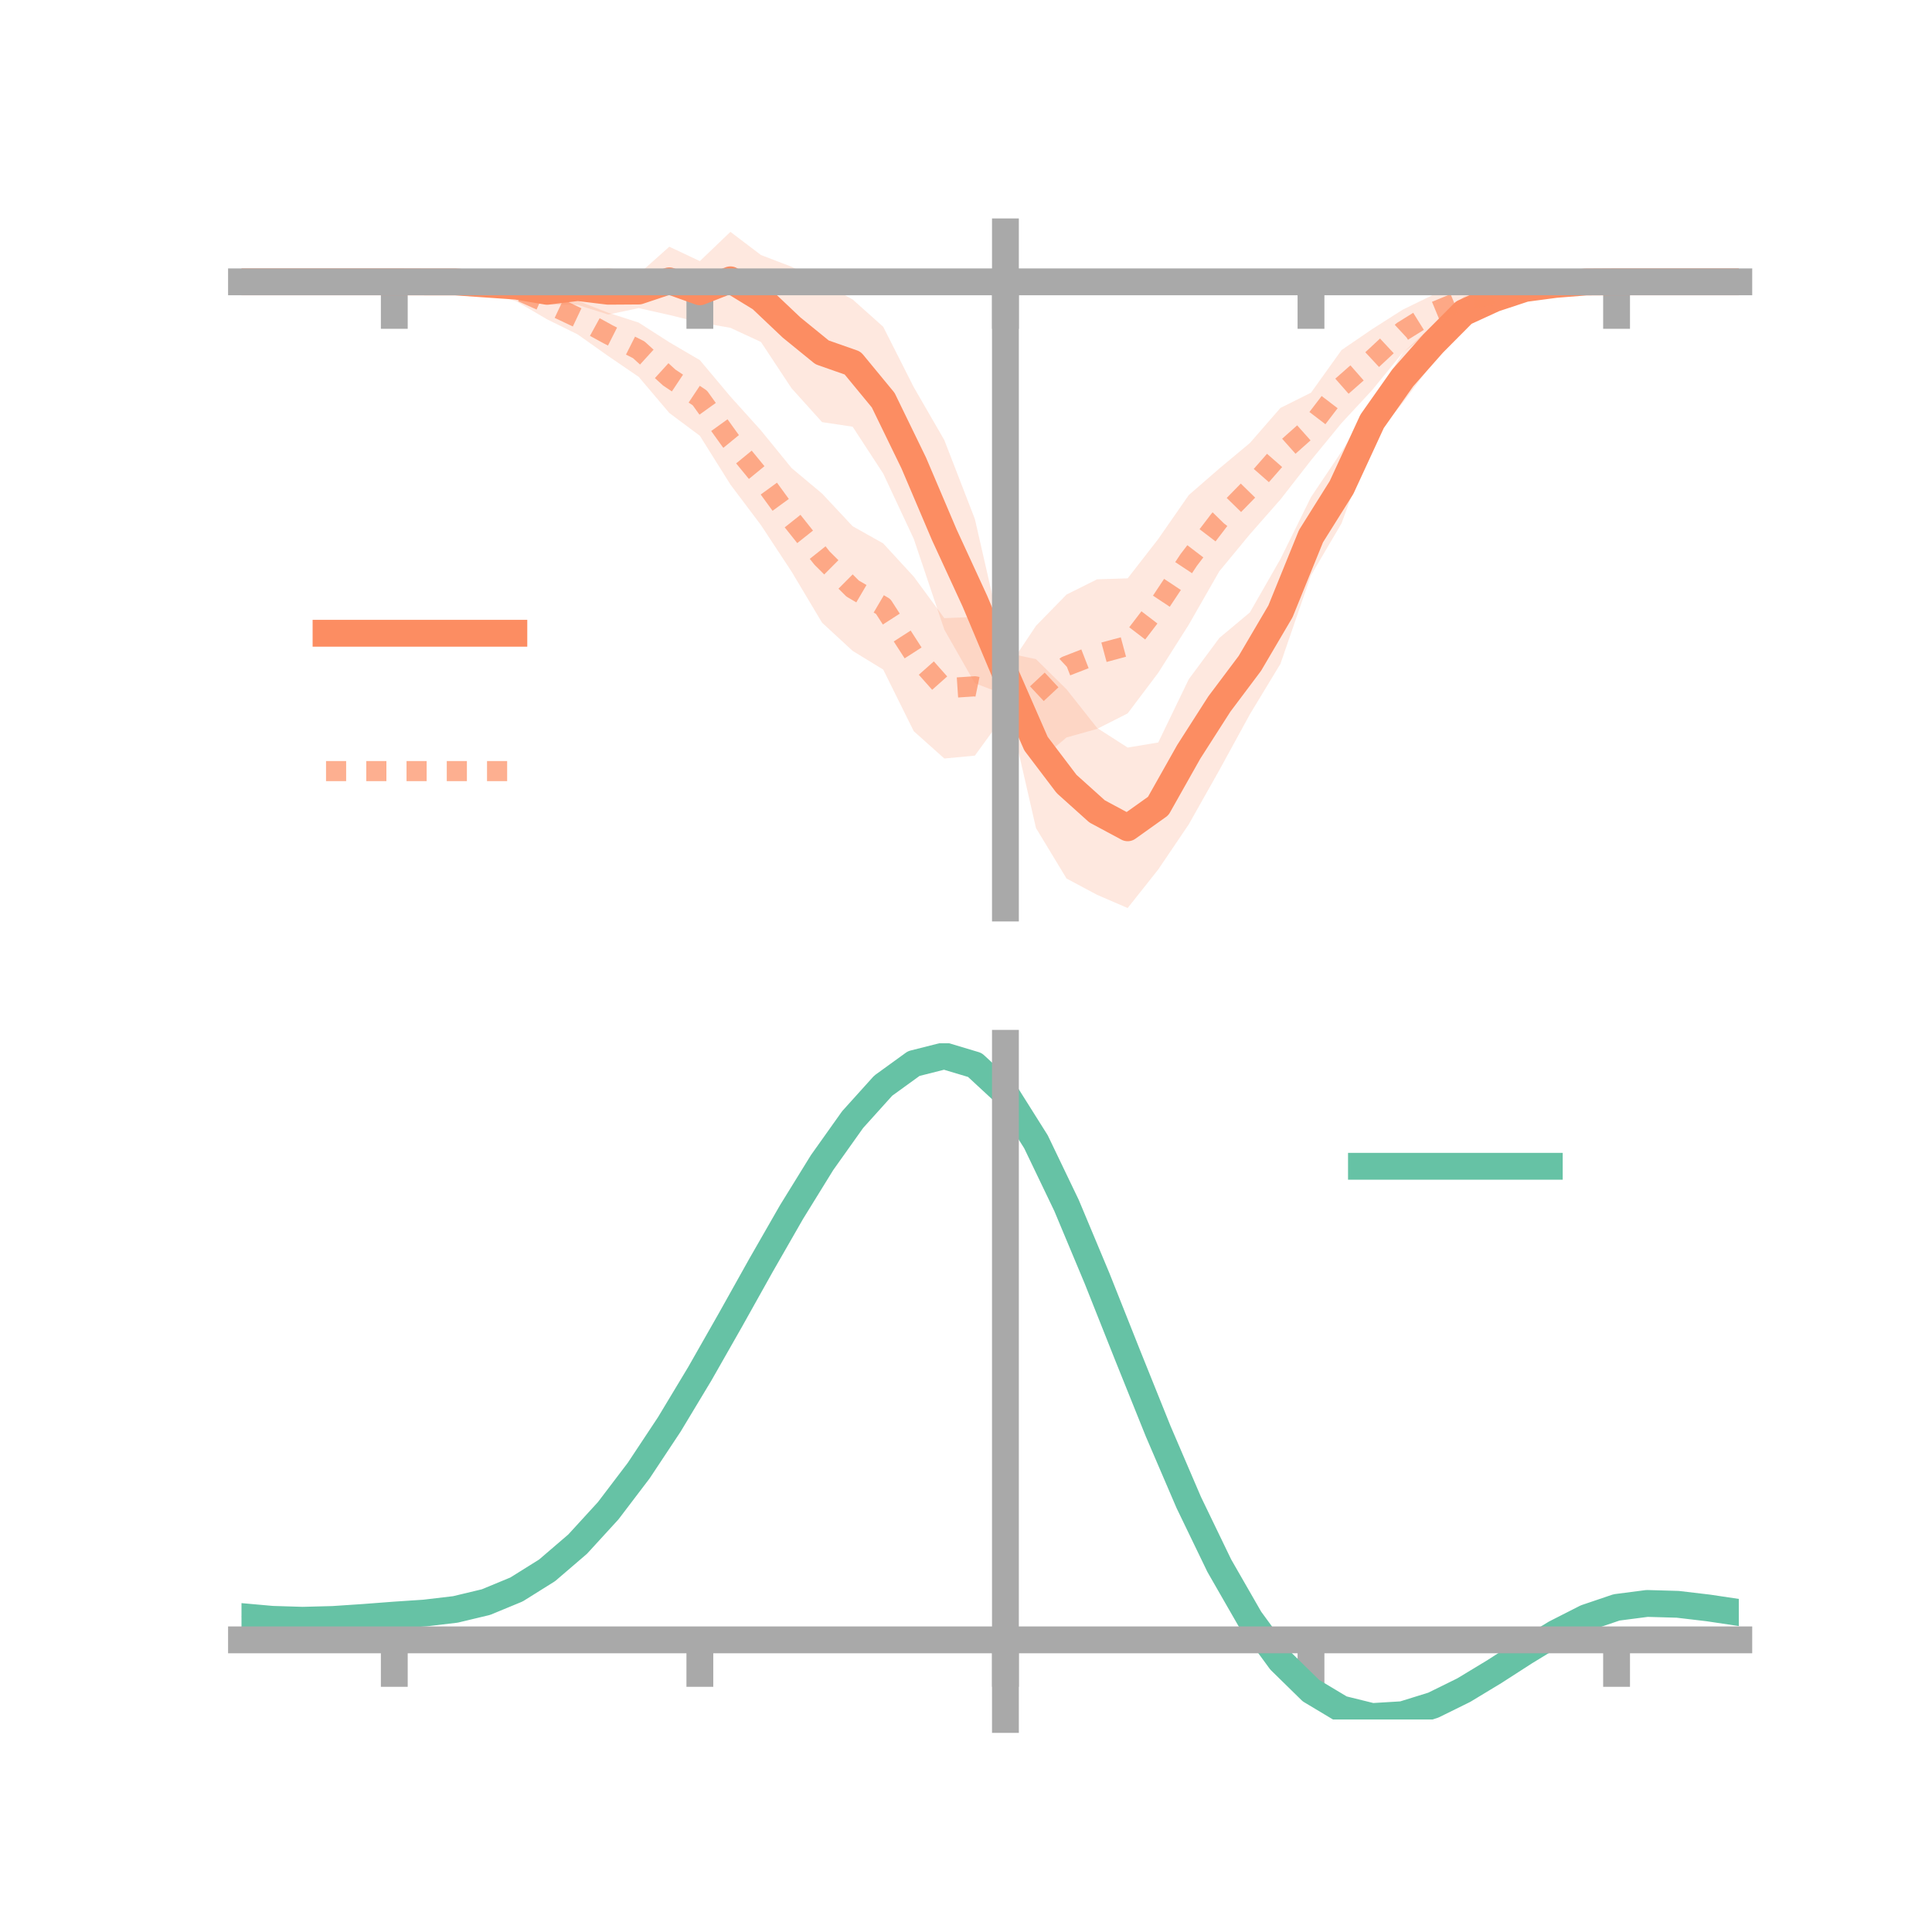 <?xml version="1.0" encoding="utf-8" standalone="no"?>
<!DOCTYPE svg PUBLIC "-//W3C//DTD SVG 1.1//EN"
  "http://www.w3.org/Graphics/SVG/1.1/DTD/svg11.dtd">
<!-- Created with matplotlib (https://matplotlib.org/) -->
<svg height="144pt" version="1.1" viewBox="0 0 144 144" width="144pt" xmlns="http://www.w3.org/2000/svg" xmlns:xlink="http://www.w3.org/1999/xlink">
 <defs>
  <style type="text/css">*{stroke-linecap:butt;stroke-linejoin:round;}</style>
 </defs>
 <g id="figure_1">
  <g id="patch_1">
   <path d="M 0 144 
L 144 144 
L 144 0 
L 0 0 
z
" style="fill:none;"/>
  </g>
  <g id="axes_1">
   <g id="patch_2">
    <path d="M 18 67.68 
L 129.6 67.68 
L 129.6 17.28 
L 18 17.28 
z
" style="fill:none;"/>
   </g>
   <g id="PolyCollection_1">
    <path clip-path="url(#p14f7fdf0b8)" d="M 18 21.006 
L 18 21.006 
L 20.278 21.006 
L 22.555 21.006 
L 24.833 21.006 
L 27.11 21.006 
L 29.388 21.006 
L 31.665 20.951 
L 33.943 20.77 
L 36.22 20.707 
L 38.498 20.652 
L 40.776 20.726 
L 43.053 20.139 
L 45.331 19.972 
L 47.608 20.42 
L 49.886 18.388 
L 52.163 19.462 
L 54.441 17.28 
L 56.718 19.008 
L 58.996 19.88 
L 61.273 21.06 
L 63.551 22.319 
L 65.829 24.355 
L 68.106 28.856 
L 70.384 32.8 
L 72.661 38.682 
L 74.939 48.644 
L 77.216 49.131 
L 79.494 51.377 
L 81.771 54.257 
L 84.049 55.718 
L 86.327 55.341 
L 88.604 50.625 
L 90.882 47.551 
L 93.159 45.646 
L 95.437 41.663 
L 97.714 37.051 
L 99.992 33.658 
L 102.269 30.024 
L 104.547 26.307 
L 106.824 24.208 
L 109.102 22.104 
L 111.38 21.522 
L 113.657 20.997 
L 115.935 20.933 
L 118.212 20.96 
L 120.49 21.006 
L 122.767 21.006 
L 125.045 21.006 
L 127.322 21.006 
L 129.6 21.006 
L 129.6 21.006 
L 129.6 21.006 
L 127.322 21.006 
L 125.045 21.006 
L 122.767 21.006 
L 120.49 21.006 
L 118.212 21.078 
L 115.935 21.466 
L 113.657 22.01 
L 111.38 22.988 
L 109.102 24.495 
L 106.824 26.981 
L 104.547 30.035 
L 102.269 32.782 
L 99.992 39.006 
L 97.714 42.88 
L 95.437 49.478 
L 93.159 53.24 
L 90.882 57.401 
L 88.604 61.443 
L 86.327 64.808 
L 84.049 67.68 
L 81.771 66.695 
L 79.494 65.481 
L 77.216 61.718 
L 74.939 51.793 
L 72.661 50.926 
L 70.384 46.928 
L 68.106 40.163 
L 65.829 35.296 
L 63.551 31.805 
L 61.273 31.463 
L 58.996 28.938 
L 56.718 25.491 
L 54.441 24.433 
L 52.163 24.037 
L 49.886 23.476 
L 47.608 22.966 
L 45.331 23.444 
L 43.053 22.724 
L 40.776 22.7 
L 38.498 22.006 
L 36.22 21.639 
L 33.943 21.258 
L 31.665 21.075 
L 29.388 21.006 
L 27.11 21.006 
L 24.833 21.006 
L 22.555 21.006 
L 20.278 21.006 
L 18 21.006 
z
" style="fill:#fc8d62;fill-opacity:0.2;"/>
   </g>
   <g id="PolyCollection_2">
    <path clip-path="url(#p14f7fdf0b8)" d="M 18 21.006 
L 18 21.006 
L 20.278 21.006 
L 22.555 21.006 
L 24.833 21.006 
L 27.11 21.006 
L 29.388 21.006 
L 31.665 20.896 
L 33.943 20.766 
L 36.22 20.806 
L 38.498 20.702 
L 40.776 21.393 
L 43.053 22.42 
L 45.331 23.308 
L 47.608 24.046 
L 49.886 25.509 
L 52.163 26.841 
L 54.441 29.557 
L 56.718 32.083 
L 58.996 34.881 
L 61.273 36.788 
L 63.551 39.223 
L 65.829 40.502 
L 68.106 42.98 
L 70.384 46.073 
L 72.661 45.983 
L 74.939 50.059 
L 77.216 46.646 
L 79.494 44.313 
L 81.771 43.179 
L 84.049 43.106 
L 86.327 40.176 
L 88.604 36.9 
L 90.882 34.919 
L 93.159 33.019 
L 95.437 30.404 
L 97.714 29.269 
L 99.992 26.09 
L 102.269 24.534 
L 104.547 23.083 
L 106.824 21.972 
L 109.102 21.126 
L 111.38 21.065 
L 113.657 20.863 
L 115.935 20.859 
L 118.212 20.925 
L 120.49 21.006 
L 122.767 21.006 
L 125.045 21.006 
L 127.322 21.006 
L 129.6 21.006 
L 129.6 21.006 
L 129.6 21.006 
L 127.322 21.006 
L 125.045 21.006 
L 122.767 21.006 
L 120.49 21.006 
L 118.212 21.155 
L 115.935 21.473 
L 113.657 21.906 
L 111.38 22.876 
L 109.102 23.527 
L 106.824 24.566 
L 104.547 26.289 
L 102.269 29.08 
L 99.992 31.532 
L 97.714 34.308 
L 95.437 37.231 
L 93.159 39.82 
L 90.882 42.579 
L 88.604 46.561 
L 86.327 50.148 
L 84.049 53.173 
L 81.771 54.328 
L 79.494 54.965 
L 77.216 56.886 
L 74.939 53.187 
L 72.661 56.32 
L 70.384 56.535 
L 68.106 54.499 
L 65.829 49.907 
L 63.551 48.514 
L 61.273 46.412 
L 58.996 42.599 
L 56.718 39.14 
L 54.441 36.115 
L 52.163 32.481 
L 49.886 30.781 
L 47.608 28.092 
L 45.331 26.536 
L 43.053 24.924 
L 40.776 23.801 
L 38.498 22.462 
L 36.22 21.797 
L 33.943 21.382 
L 31.665 21.102 
L 29.388 21.006 
L 27.11 21.006 
L 24.833 21.006 
L 22.555 21.006 
L 20.278 21.006 
L 18 21.006 
z
" style="fill:#fc8d62;fill-opacity:0.2;"/>
   </g>
   <g id="matplotlib.axis_1">
    <g id="xtick_1">
     <g id="line2d_1">
      <defs>
       <path d="M 0 0 
L 0 3.5 
" id="mdeb4398f2b" style="stroke:#a9a9a9;stroke-width:2;"/>
      </defs>
      <g>
       <use style="fill:#a9a9a9;stroke:#a9a9a9;stroke-width:2;" x="29.388" xlink:href="#mdeb4398f2b" y="21.006"/>
      </g>
     </g>
    </g>
    <g id="xtick_2">
     <g id="line2d_2">
      <g>
       <use style="fill:#a9a9a9;stroke:#a9a9a9;stroke-width:2;" x="52.163" xlink:href="#mdeb4398f2b" y="21.006"/>
      </g>
     </g>
    </g>
    <g id="xtick_3">
     <g id="line2d_3">
      <g>
       <use style="fill:#a9a9a9;stroke:#a9a9a9;stroke-width:2;" x="74.939" xlink:href="#mdeb4398f2b" y="21.006"/>
      </g>
     </g>
    </g>
    <g id="xtick_4">
     <g id="line2d_4">
      <g>
       <use style="fill:#a9a9a9;stroke:#a9a9a9;stroke-width:2;" x="97.714" xlink:href="#mdeb4398f2b" y="21.006"/>
      </g>
     </g>
    </g>
    <g id="xtick_5">
     <g id="line2d_5">
      <g>
       <use style="fill:#a9a9a9;stroke:#a9a9a9;stroke-width:2;" x="120.49" xlink:href="#mdeb4398f2b" y="21.006"/>
      </g>
     </g>
    </g>
   </g>
   <g id="matplotlib.axis_2"/>
   <g id="line2d_6">
    <path clip-path="url(#p14f7fdf0b8)" d="M 18 21.006 
L 20.278 21.006 
L 22.555 21.006 
L 24.833 21.006 
L 27.11 21.006 
L 29.388 21.006 
L 31.665 21.013 
L 33.943 21.014 
L 36.22 21.173 
L 38.498 21.329 
L 40.776 21.713 
L 43.053 21.431 
L 45.331 21.708 
L 47.608 21.693 
L 49.886 20.932 
L 52.163 21.749 
L 54.441 20.856 
L 56.718 22.25 
L 58.996 24.409 
L 61.273 26.262 
L 63.551 27.062 
L 65.829 29.826 
L 68.106 34.51 
L 70.384 39.864 
L 72.661 44.804 
L 74.939 50.219 
L 77.216 55.425 
L 79.494 58.429 
L 81.771 60.476 
L 84.049 61.699 
L 86.327 60.074 
L 88.604 56.034 
L 90.882 52.476 
L 93.159 49.443 
L 95.437 45.57 
L 97.714 39.965 
L 99.992 36.332 
L 102.269 31.403 
L 104.547 28.171 
L 106.824 25.594 
L 109.102 23.3 
L 111.38 22.255 
L 113.657 21.503 
L 115.935 21.2 
L 118.212 21.019 
L 120.49 21.006 
L 122.767 21.006 
L 125.045 21.006 
L 127.322 21.006 
L 129.6 21.006 
" style="fill:none;stroke:#fc8d62;stroke-linecap:square;stroke-width:2;"/>
   </g>
   <g id="line2d_7">
    <path clip-path="url(#p14f7fdf0b8)" d="M 18 21.006 
L 20.278 21.006 
L 22.555 21.006 
L 24.833 21.006 
L 27.11 21.006 
L 29.388 21.006 
L 31.665 20.999 
L 33.943 21.074 
L 36.22 21.301 
L 38.498 21.582 
L 40.776 22.597 
L 43.053 23.672 
L 45.331 24.922 
L 47.608 26.069 
L 49.886 28.145 
L 52.163 29.661 
L 54.441 32.836 
L 56.718 35.611 
L 58.996 38.74 
L 61.273 41.6 
L 63.551 43.868 
L 65.829 45.205 
L 68.106 48.74 
L 70.384 51.304 
L 72.661 51.152 
L 74.939 51.623 
L 77.216 51.766 
L 79.494 49.639 
L 81.771 48.753 
L 84.049 48.139 
L 86.327 45.162 
L 88.604 41.731 
L 90.882 38.749 
L 93.159 36.42 
L 95.437 33.817 
L 97.714 31.789 
L 99.992 28.811 
L 102.269 26.807 
L 104.547 24.686 
L 106.824 23.269 
L 109.102 22.326 
L 111.38 21.97 
L 113.657 21.384 
L 115.935 21.166 
L 118.212 21.04 
L 120.49 21.006 
L 122.767 21.006 
L 125.045 21.006 
L 127.322 21.006 
L 129.6 21.006 
" style="fill:none;stroke:#fc8d62;stroke-dasharray:1.5,1.5;stroke-dashoffset:0;stroke-opacity:0.7;stroke-width:1.5;"/>
   </g>
   <g id="patch_3">
    <path d="M 74.939 67.68 
L 74.939 17.28 
" style="fill:none;stroke:#a9a9a9;stroke-linecap:square;stroke-linejoin:miter;stroke-width:2;"/>
   </g>
   <g id="patch_4">
    <path d="M 129.6 67.68 
L 129.6 17.28 
" style="fill:none;"/>
   </g>
   <g id="patch_5">
    <path d="M 18 21.006 
L 129.6 21.006 
" style="fill:none;stroke:#a9a9a9;stroke-linecap:square;stroke-linejoin:miter;stroke-width:2;"/>
   </g>
   <g id="patch_6">
    <path d="M 18 17.28 
L 129.6 17.28 
" style="fill:none;"/>
   </g>
   <g id="legend_1">
    <g id="line2d_8">
     <path d="M 24.3 47.2 
L 38.3 47.2 
" style="fill:none;stroke:#fc8d62;stroke-linecap:square;stroke-width:2;"/>
    </g>
    <g id="line2d_9"/>
    <g id="text_1">
     <!--   -->
     <g transform="translate(43.9 49.65)scale(0.07 -0.07)">
      <defs>
       <path id="DejaVuSans-32"/>
      </defs>
      <use xlink:href="#DejaVuSans-32"/>
     </g>
    </g>
    <g id="line2d_10">
     <path d="M 24.3 57.474 
L 38.3 57.474 
" style="fill:none;stroke:#fc8d62;stroke-dasharray:1.5,1.5;stroke-dashoffset:0;stroke-opacity:0.7;stroke-width:1.5;"/>
    </g>
    <g id="line2d_11"/>
    <g id="text_2">
     <!--   -->
     <g transform="translate(43.9 59.924)scale(0.07 -0.07)">
      <use xlink:href="#DejaVuSans-32"/>
     </g>
    </g>
   </g>
  </g>
  <g id="axes_2">
   <g id="patch_7">
    <path d="M 18 128.16 
L 129.6 128.16 
L 129.6 77.76 
L 18 77.76 
z
" style="fill:none;"/>
   </g>
   <g id="PolyCollection_3">
    <path clip-path="url(#p12f4d688c4)" d="M 18 120.533 
L 18 120.449 
L 20.278 120.662 
L 22.555 120.733 
L 24.833 120.667 
L 27.11 120.506 
L 29.388 120.325 
L 31.665 120.167 
L 33.943 119.892 
L 36.22 119.342 
L 38.498 118.389 
L 40.776 116.942 
L 43.053 114.951 
L 45.331 112.408 
L 47.608 109.343 
L 49.886 105.824 
L 52.163 101.952 
L 54.441 97.857 
L 56.718 93.692 
L 58.996 89.633 
L 61.273 85.868 
L 63.551 82.597 
L 65.829 80.022 
L 68.106 78.345 
L 70.384 77.76 
L 72.661 78.455 
L 74.939 80.599 
L 77.216 84.27 
L 79.494 89.086 
L 81.771 94.608 
L 84.049 100.425 
L 86.327 106.176 
L 88.604 111.563 
L 90.882 116.351 
L 93.159 120.372 
L 95.437 123.526 
L 97.714 125.778 
L 99.992 127.152 
L 102.269 127.719 
L 104.547 127.59 
L 106.824 126.897 
L 109.102 125.794 
L 111.38 124.441 
L 113.657 123 
L 115.935 121.631 
L 118.212 120.487 
L 120.49 119.72 
L 122.767 119.427 
L 125.045 119.498 
L 127.322 119.778 
L 129.6 120.13 
L 129.6 120.239 
L 129.6 120.239 
L 127.322 119.913 
L 125.045 119.653 
L 122.767 119.594 
L 120.49 119.893 
L 118.212 120.67 
L 115.935 121.84 
L 113.657 123.254 
L 111.38 124.747 
L 109.102 126.15 
L 106.824 127.293 
L 104.547 128.014 
L 102.269 128.16 
L 99.992 127.604 
L 97.714 126.25 
L 95.437 124.04 
L 93.159 120.963 
L 90.882 117.055 
L 88.604 112.413 
L 86.327 107.191 
L 84.049 101.615 
L 81.771 95.972 
L 79.494 90.612 
L 77.216 85.936 
L 74.939 82.372 
L 72.661 80.298 
L 70.384 79.629 
L 68.106 80.197 
L 65.829 81.817 
L 63.551 84.296 
L 61.273 87.438 
L 58.996 91.047 
L 56.718 94.931 
L 54.441 98.91 
L 52.163 102.819 
L 49.886 106.513 
L 47.608 109.869 
L 45.331 112.796 
L 43.053 115.231 
L 40.776 117.147 
L 38.498 118.551 
L 36.22 119.482 
L 33.943 120.021 
L 31.665 120.286 
L 29.388 120.434 
L 27.11 120.601 
L 24.833 120.743 
L 22.555 120.797 
L 20.278 120.728 
L 18 120.533 
z
" style="fill:#66c2a5;fill-opacity:0.2;"/>
   </g>
   <g id="matplotlib.axis_3">
    <g id="xtick_6">
     <g id="line2d_12">
      <g>
       <use style="fill:#a9a9a9;stroke:#a9a9a9;stroke-width:2;" x="29.388" xlink:href="#mdeb4398f2b" y="122.225"/>
      </g>
     </g>
    </g>
    <g id="xtick_7">
     <g id="line2d_13">
      <g>
       <use style="fill:#a9a9a9;stroke:#a9a9a9;stroke-width:2;" x="52.163" xlink:href="#mdeb4398f2b" y="122.225"/>
      </g>
     </g>
    </g>
    <g id="xtick_8">
     <g id="line2d_14">
      <g>
       <use style="fill:#a9a9a9;stroke:#a9a9a9;stroke-width:2;" x="74.939" xlink:href="#mdeb4398f2b" y="122.225"/>
      </g>
     </g>
    </g>
    <g id="xtick_9">
     <g id="line2d_15">
      <g>
       <use style="fill:#a9a9a9;stroke:#a9a9a9;stroke-width:2;" x="97.714" xlink:href="#mdeb4398f2b" y="122.225"/>
      </g>
     </g>
    </g>
    <g id="xtick_10">
     <g id="line2d_16">
      <g>
       <use style="fill:#a9a9a9;stroke:#a9a9a9;stroke-width:2;" x="120.49" xlink:href="#mdeb4398f2b" y="122.225"/>
      </g>
     </g>
    </g>
   </g>
   <g id="matplotlib.axis_4"/>
   <g id="line2d_17">
    <path clip-path="url(#p12f4d688c4)" d="M 18 120.491 
L 20.278 120.695 
L 22.555 120.765 
L 24.833 120.705 
L 27.11 120.553 
L 29.388 120.379 
L 31.665 120.226 
L 33.943 119.957 
L 36.22 119.412 
L 38.498 118.47 
L 40.776 117.045 
L 43.053 115.091 
L 45.331 112.602 
L 47.608 109.606 
L 49.886 106.168 
L 52.163 102.386 
L 54.441 98.384 
L 56.718 94.312 
L 58.996 90.34 
L 61.273 86.653 
L 63.551 83.447 
L 65.829 80.92 
L 68.106 79.271 
L 70.384 78.695 
L 72.661 79.377 
L 74.939 81.485 
L 77.216 85.103 
L 79.494 89.849 
L 81.771 95.29 
L 84.049 101.02 
L 86.327 106.684 
L 88.604 111.988 
L 90.882 116.703 
L 93.159 120.667 
L 95.437 123.783 
L 97.714 126.014 
L 99.992 127.378 
L 102.269 127.94 
L 104.547 127.802 
L 106.824 127.095 
L 109.102 125.972 
L 111.38 124.594 
L 113.657 123.127 
L 115.935 121.736 
L 118.212 120.578 
L 120.49 119.806 
L 122.767 119.511 
L 125.045 119.576 
L 127.322 119.845 
L 129.6 120.185 
" style="fill:none;stroke:#66c2a5;stroke-linecap:square;stroke-width:2;"/>
   </g>
   <g id="patch_8">
    <path d="M 74.939 128.16 
L 74.939 77.76 
" style="fill:none;stroke:#a9a9a9;stroke-linecap:square;stroke-linejoin:miter;stroke-width:2;"/>
   </g>
   <g id="patch_9">
    <path d="M 129.6 128.16 
L 129.6 77.76 
" style="fill:none;"/>
   </g>
   <g id="patch_10">
    <path d="M 18 122.225 
L 129.6 122.225 
" style="fill:none;stroke:#a9a9a9;stroke-linecap:square;stroke-linejoin:miter;stroke-width:2;"/>
   </g>
   <g id="patch_11">
    <path d="M 18 77.76 
L 129.6 77.76 
" style="fill:none;"/>
   </g>
   <g id="legend_2">
    <g id="line2d_18">
     <path d="M 101.475 86.929 
L 115.475 86.929 
" style="fill:none;stroke:#66c2a5;stroke-linecap:square;stroke-width:2;"/>
    </g>
    <g id="line2d_19"/>
    <g id="text_3">
     <!--   -->
     <g transform="translate(121.075 89.379)scale(0.07 -0.07)">
      <use xlink:href="#DejaVuSans-32"/>
     </g>
    </g>
   </g>
  </g>
 </g>
 <defs>
  <clipPath id="p14f7fdf0b8">
   <rect height="50.4" width="111.6" x="18" y="17.28"/>
  </clipPath>
  <clipPath id="p12f4d688c4">
   <rect height="50.4" width="111.6" x="18" y="77.76"/>
  </clipPath>
 </defs>
</svg>
